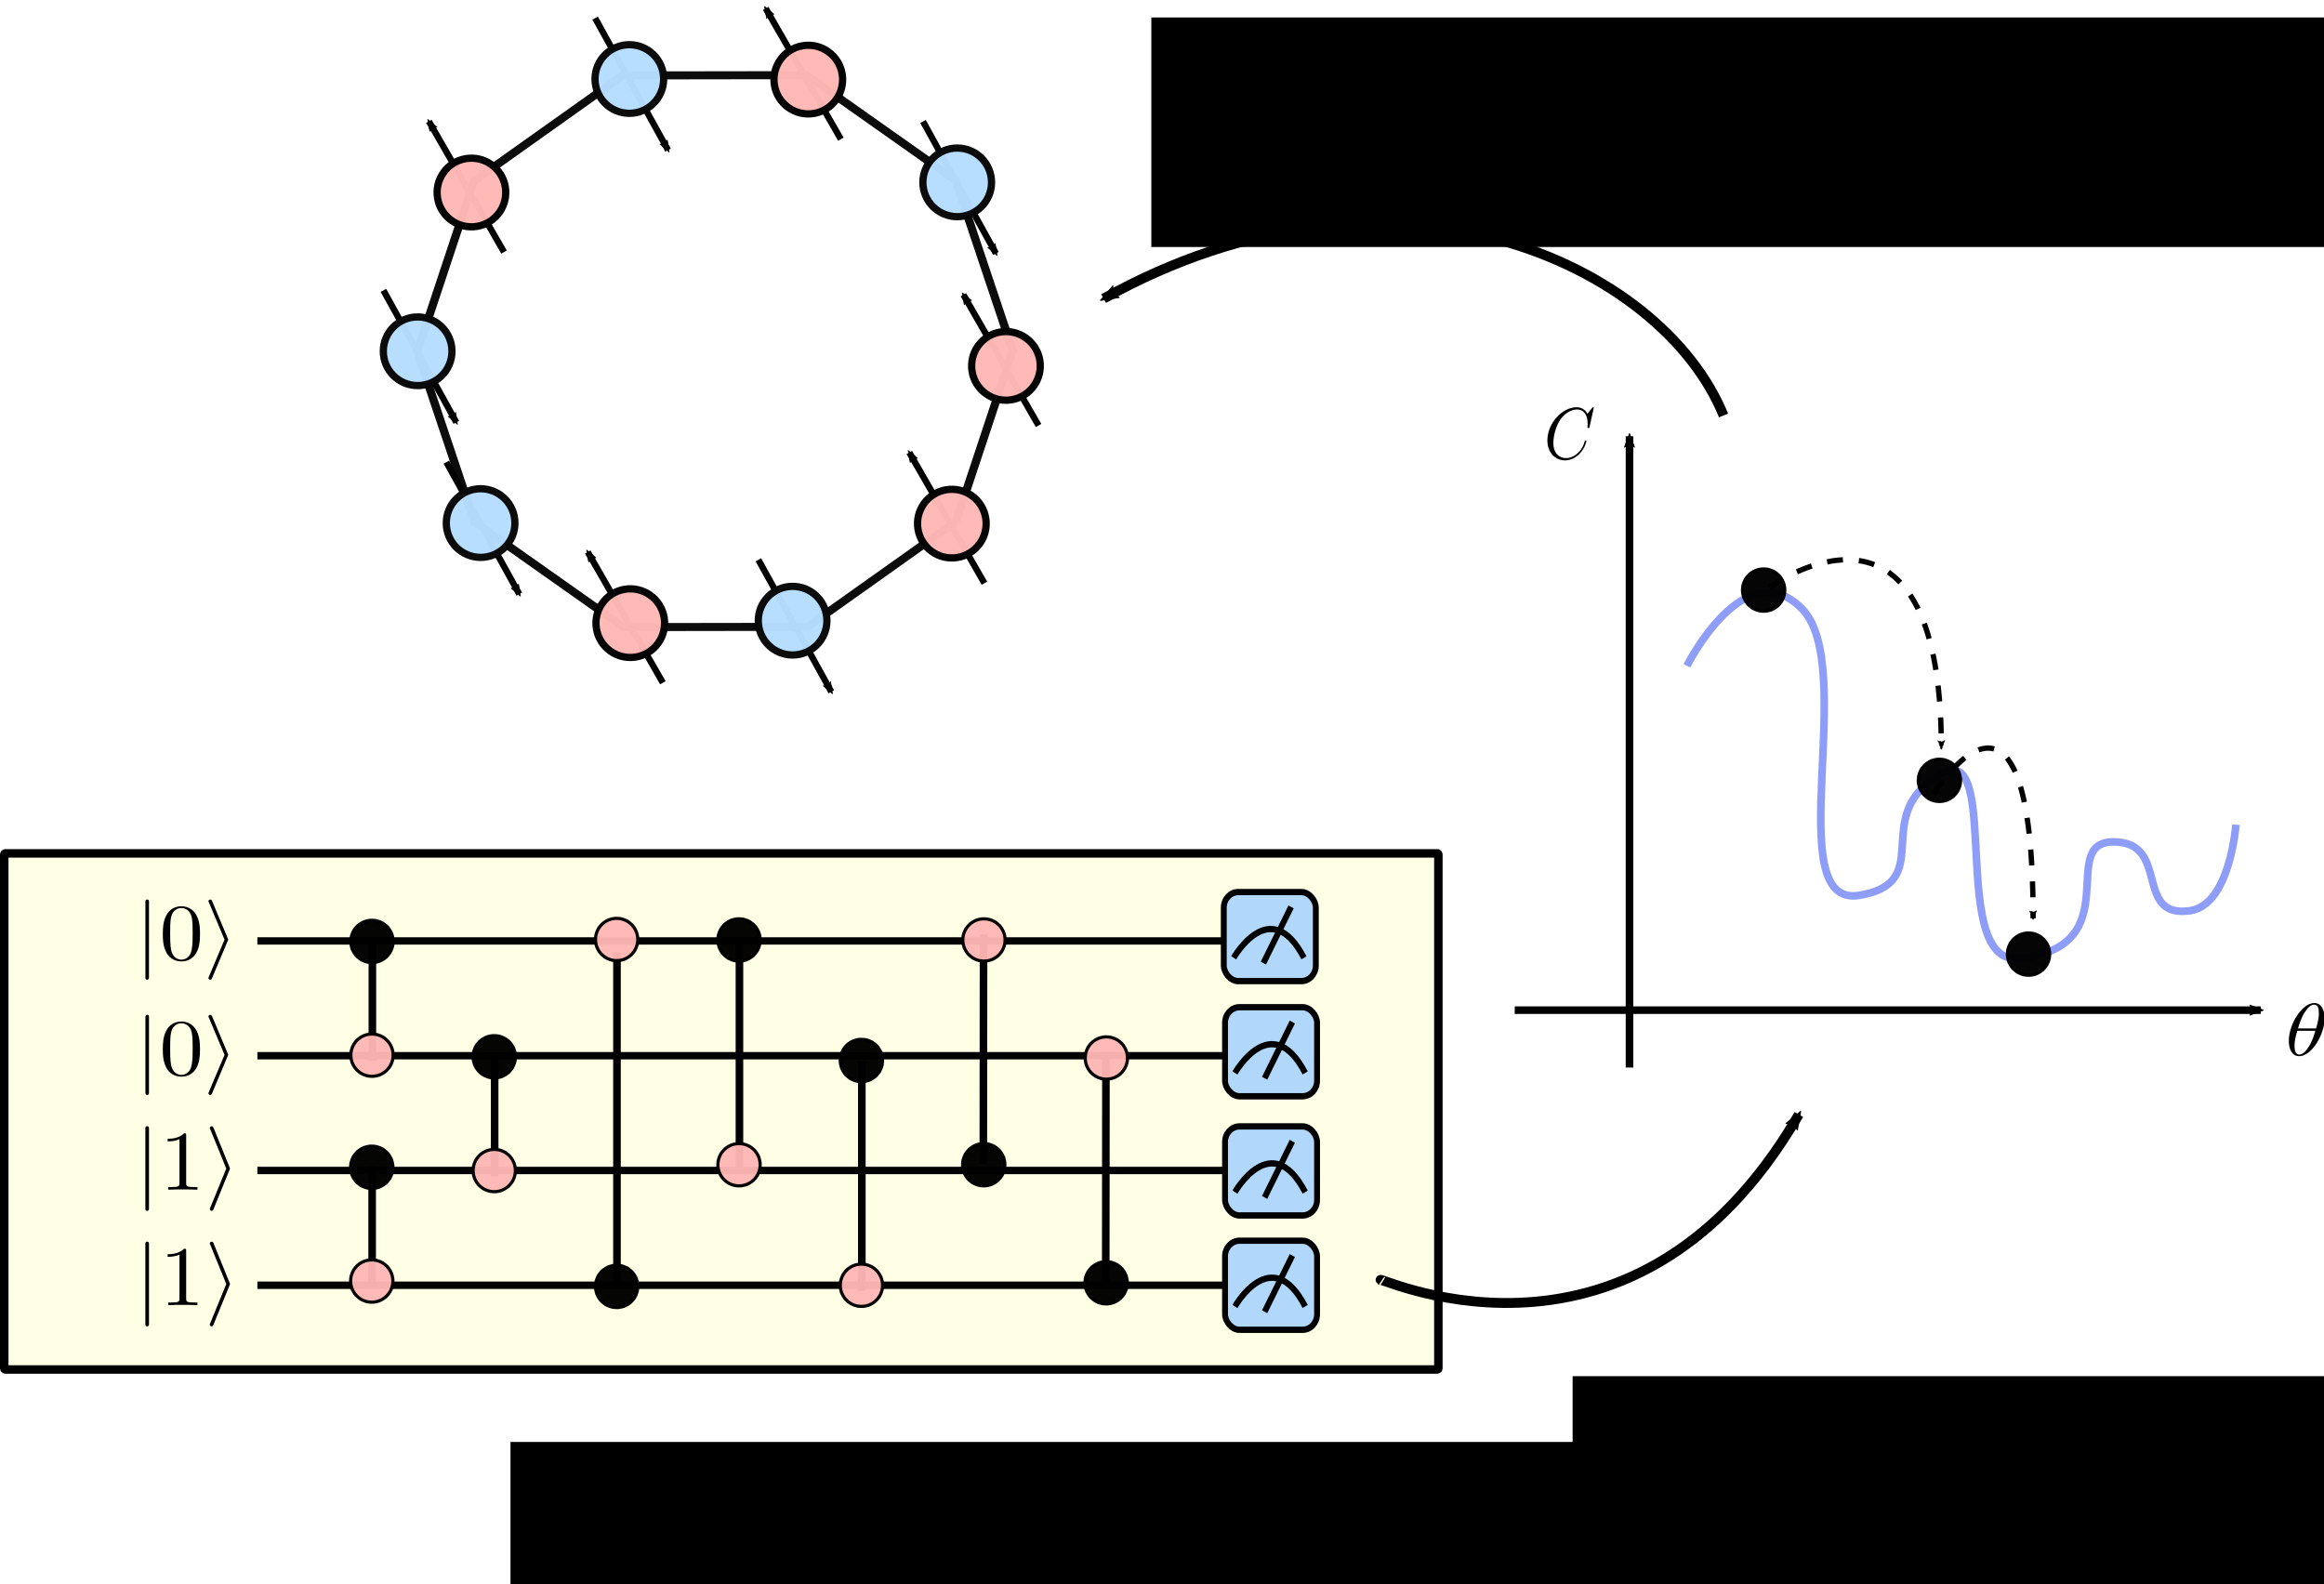 <?xml version="1.0" encoding="UTF-8" standalone="no"?>
<!-- Created with Inkscape (http://www.inkscape.org/) -->

<svg
   xmlns:dc="http://purl.org/dc/elements/1.1/"
   xmlns:cc="http://creativecommons.org/ns#"
   xmlns:rdf="http://www.w3.org/1999/02/22-rdf-syntax-ns#"
   xmlns:svg="http://www.w3.org/2000/svg"
   xmlns="http://www.w3.org/2000/svg"
   xmlns:sodipodi="http://sodipodi.sourceforge.net/DTD/sodipodi-0.dtd"
   xmlns:inkscape="http://www.inkscape.org/namespaces/inkscape"
   width="306.12"
   height="208.684"
   id="svg2"
   sodipodi:version="0.32"
   inkscape:version="0.92.5 (2060ec1f9f, 2020-04-08)"
   sodipodi:docname="vqe_hw.svg"
   version="1.0">
  <defs
     id="defs4">
    <marker
       inkscape:stockid="Arrow1Send"
       orient="auto"
       refY="0"
       refX="0"
       id="marker84414"
       style="overflow:visible"
       inkscape:isstock="true">
      <path
         id="path84166"
         d="M 0,0 5,-5 -12.5,0 5,5 Z"
         style="fill:#000000;fill-opacity:1;fill-rule:evenodd;stroke:#000000;stroke-width:1pt;stroke-opacity:1"
         transform="matrix(-0.2,0,0,-0.2,-1.2,0)"
         inkscape:connector-curvature="0" />
    </marker>
    <marker
       inkscape:stockid="Arrow2Mend"
       orient="auto"
       refY="0"
       refX="0"
       id="marker83975"
       style="overflow:visible"
       inkscape:isstock="true">
      <path
         inkscape:connector-curvature="0"
         id="path83973"
         style="fill:#000000;fill-opacity:1;fill-rule:evenodd;stroke:#000000;stroke-width:0.625;stroke-linejoin:round;stroke-opacity:1"
         d="M 8.719,4.034 -2.207,0.016 8.719,-4.002 c -1.745,2.372 -1.735,5.617 -6e-7,8.035 z"
         transform="scale(-0.6)" />
    </marker>
    <marker
       inkscape:isstock="true"
       style="overflow:visible"
       id="marker170282"
       refX="0"
       refY="0"
       orient="auto"
       inkscape:stockid="Arrow2Mend"
       inkscape:collect="always">
      <path
         transform="scale(-0.6)"
         d="M 8.719,4.034 -2.207,0.016 8.719,-4.002 c -1.745,2.372 -1.735,5.617 -6e-7,8.035 z"
         style="fill:#000000;fill-opacity:1;fill-rule:evenodd;stroke:#000000;stroke-width:0.625;stroke-linejoin:round;stroke-opacity:1"
         id="path170280"
         inkscape:connector-curvature="0" />
    </marker>
    <marker
       inkscape:stockid="Arrow2Mend"
       orient="auto"
       refY="0"
       refX="0"
       id="marker170056"
       style="overflow:visible"
       inkscape:isstock="true"
       inkscape:collect="always">
      <path
         id="path170054"
         style="fill:#000000;fill-opacity:1;fill-rule:evenodd;stroke:#000000;stroke-width:0.625;stroke-linejoin:round;stroke-opacity:1"
         d="M 8.719,4.034 -2.207,0.016 8.719,-4.002 c -1.745,2.372 -1.735,5.617 -6e-7,8.035 z"
         transform="scale(-0.6)"
         inkscape:connector-curvature="0" />
    </marker>
    <marker
       inkscape:isstock="true"
       style="overflow:visible"
       id="marker169998"
       refX="0"
       refY="0"
       orient="auto"
       inkscape:stockid="Arrow2Mend"
       inkscape:collect="always">
      <path
         transform="scale(-0.6)"
         d="M 8.719,4.034 -2.207,0.016 8.719,-4.002 c -1.745,2.372 -1.735,5.617 -6e-7,8.035 z"
         style="fill:#000000;fill-opacity:1;fill-rule:evenodd;stroke:#000000;stroke-width:0.625;stroke-linejoin:round;stroke-opacity:1"
         id="path169996"
         inkscape:connector-curvature="0" />
    </marker>
    <marker
       inkscape:stockid="Arrow2Mend"
       orient="auto"
       refY="0"
       refX="0"
       id="Arrow2Mend"
       style="overflow:visible"
       inkscape:isstock="true"
       inkscape:collect="always">
      <path
         id="path166658"
         style="fill:#000000;fill-opacity:1;fill-rule:evenodd;stroke:#000000;stroke-width:0.625;stroke-linejoin:round;stroke-opacity:1"
         d="M 8.719,4.034 -2.207,0.016 8.719,-4.002 c -1.745,2.372 -1.735,5.617 -6e-7,8.035 z"
         transform="scale(-0.6)"
         inkscape:connector-curvature="0" />
    </marker>
    <marker
       inkscape:stockid="Arrow1Send"
       orient="auto"
       refY="0"
       refX="0"
       id="Arrow1Send"
       style="overflow:visible"
       inkscape:isstock="true">
      <path
         id="path166646"
         d="M 0,0 5,-5 -12.5,0 5,5 Z"
         style="fill:#000000;fill-opacity:1;fill-rule:evenodd;stroke:#000000;stroke-width:1pt;stroke-opacity:1"
         transform="matrix(-0.2,0,0,-0.2,-1.2,0)"
         inkscape:connector-curvature="0" />
    </marker>
    <marker
       inkscape:stockid="Arrow1Mend"
       orient="auto"
       refY="0"
       refX="0"
       id="Arrow1Mend"
       style="overflow:visible"
       inkscape:isstock="true">
      <path
         id="path166640"
         d="M 0,0 5,-5 -12.5,0 5,5 Z"
         style="fill:#000000;fill-opacity:1;fill-rule:evenodd;stroke:#000000;stroke-width:1pt;stroke-opacity:1"
         transform="matrix(-0.4,0,0,-0.4,-4,0)"
         inkscape:connector-curvature="0" />
    </marker>
    <marker
       inkscape:stockid="Arrow2Mend"
       orient="auto"
       refY="0"
       refX="0"
       id="Arrow2Mend-6"
       style="overflow:visible"
       inkscape:isstock="true">
      <path
         inkscape:connector-curvature="0"
         id="path166658-1"
         style="fill:#000000;fill-opacity:1;fill-rule:evenodd;stroke:#000000;stroke-width:0.625;stroke-linejoin:round;stroke-opacity:1"
         d="M 8.719,4.034 -2.207,0.016 8.719,-4.002 c -1.745,2.372 -1.735,5.617 -6e-7,8.035 z"
         transform="scale(-0.6)" />
    </marker>
    <marker
       inkscape:stockid="Arrow2Mend"
       orient="auto"
       refY="0"
       refX="0"
       id="Arrow2Mend-9"
       style="overflow:visible"
       inkscape:isstock="true">
      <path
         inkscape:connector-curvature="0"
         id="path166658-2"
         style="fill:#000000;fill-opacity:1;fill-rule:evenodd;stroke:#000000;stroke-width:0.625;stroke-linejoin:round;stroke-opacity:1"
         d="M 8.719,4.034 -2.207,0.016 8.719,-4.002 c -1.745,2.372 -1.735,5.617 -6e-7,8.035 z"
         transform="scale(-0.6)" />
    </marker>
    <marker
       inkscape:isstock="true"
       style="overflow:visible"
       id="marker170282-0"
       refX="0"
       refY="0"
       orient="auto"
       inkscape:stockid="Arrow2Mend">
      <path
         inkscape:connector-curvature="0"
         transform="scale(-0.6)"
         d="M 8.719,4.034 -2.207,0.016 8.719,-4.002 c -1.745,2.372 -1.735,5.617 -6e-7,8.035 z"
         style="fill:#000000;fill-opacity:1;fill-rule:evenodd;stroke:#000000;stroke-width:0.625;stroke-linejoin:round;stroke-opacity:1"
         id="path170280-3" />
    </marker>
    <marker
       inkscape:stockid="Arrow2Mend"
       orient="auto"
       refY="0"
       refX="0"
       id="marker83975-3"
       style="overflow:visible"
       inkscape:isstock="true">
      <path
         inkscape:connector-curvature="0"
         id="path83973-6"
         style="fill:#000000;fill-opacity:1;fill-rule:evenodd;stroke:#000000;stroke-width:0.625;stroke-linejoin:round;stroke-opacity:1"
         d="M 8.719,4.034 -2.207,0.016 8.719,-4.002 c -1.745,2.372 -1.735,5.617 -6e-7,8.035 z"
         transform="scale(-0.6)" />
    </marker>
    <marker
       inkscape:stockid="Arrow2Mend"
       orient="auto"
       refY="0"
       refX="0"
       id="marker83975-3-1"
       style="overflow:visible"
       inkscape:isstock="true">
      <path
         inkscape:connector-curvature="0"
         id="path83973-6-8"
         style="fill:#000000;fill-opacity:1;fill-rule:evenodd;stroke:#000000;stroke-width:0.625;stroke-linejoin:round;stroke-opacity:1"
         d="M 8.719,4.034 -2.207,0.016 8.719,-4.002 c -1.745,2.372 -1.735,5.617 -6e-7,8.035 z"
         transform="scale(-0.6)" />
    </marker>
    <marker
       inkscape:stockid="Arrow2Mend"
       orient="auto"
       refY="0"
       refX="0"
       id="marker83975-3-1-2"
       style="overflow:visible"
       inkscape:isstock="true">
      <path
         inkscape:connector-curvature="0"
         id="path83973-6-8-3"
         style="fill:#000000;fill-opacity:1;fill-rule:evenodd;stroke:#000000;stroke-width:0.625;stroke-linejoin:round;stroke-opacity:1"
         d="M 8.719,4.034 -2.207,0.016 8.719,-4.002 c -1.745,2.372 -1.735,5.617 -6e-7,8.035 z"
         transform="scale(-0.6)" />
    </marker>
    <marker
       inkscape:stockid="Arrow2Mend"
       orient="auto"
       refY="0"
       refX="0"
       id="marker83975-3-1-2-2"
       style="overflow:visible"
       inkscape:isstock="true">
      <path
         inkscape:connector-curvature="0"
         id="path83973-6-8-3-8"
         style="fill:#000000;fill-opacity:1;fill-rule:evenodd;stroke:#000000;stroke-width:0.625;stroke-linejoin:round;stroke-opacity:1"
         d="M 8.719,4.034 -2.207,0.016 8.719,-4.002 c -1.745,2.372 -1.735,5.617 -6e-7,8.035 z"
         transform="scale(-0.6)" />
    </marker>
    <marker
       inkscape:stockid="Arrow2Mend"
       orient="auto"
       refY="0"
       refX="0"
       id="marker83975-3-1-2-2-1"
       style="overflow:visible"
       inkscape:isstock="true">
      <path
         inkscape:connector-curvature="0"
         id="path83973-6-8-3-8-2"
         style="fill:#000000;fill-opacity:1;fill-rule:evenodd;stroke:#000000;stroke-width:0.625;stroke-linejoin:round;stroke-opacity:1"
         d="M 8.719,4.034 -2.207,0.016 8.719,-4.002 c -1.745,2.372 -1.735,5.617 -6e-7,8.035 z"
         transform="scale(-0.6)" />
    </marker>
    <marker
       inkscape:stockid="Arrow2Mend"
       orient="auto"
       refY="0"
       refX="0"
       id="marker83975-3-1-4"
       style="overflow:visible"
       inkscape:isstock="true">
      <path
         inkscape:connector-curvature="0"
         id="path83973-6-8-7"
         style="fill:#000000;fill-opacity:1;fill-rule:evenodd;stroke:#000000;stroke-width:0.625;stroke-linejoin:round;stroke-opacity:1"
         d="M 8.719,4.034 -2.207,0.016 8.719,-4.002 c -1.745,2.372 -1.735,5.617 -6e-7,8.035 z"
         transform="scale(-0.6)" />
    </marker>
    <marker
       inkscape:stockid="Arrow2Mend"
       orient="auto"
       refY="0"
       refX="0"
       id="marker83975-3-1-4-4"
       style="overflow:visible"
       inkscape:isstock="true">
      <path
         inkscape:connector-curvature="0"
         id="path83973-6-8-7-5"
         style="fill:#000000;fill-opacity:1;fill-rule:evenodd;stroke:#000000;stroke-width:0.625;stroke-linejoin:round;stroke-opacity:1"
         d="M 8.719,4.034 -2.207,0.016 8.719,-4.002 c -1.745,2.372 -1.735,5.617 -6e-7,8.035 z"
         transform="scale(-0.6)" />
    </marker>
    <marker
       inkscape:stockid="Arrow2Mend"
       orient="auto"
       refY="0"
       refX="0"
       id="marker83975-3-1-4-4-0"
       style="overflow:visible"
       inkscape:isstock="true">
      <path
         inkscape:connector-curvature="0"
         id="path83973-6-8-7-5-6"
         style="fill:#000000;fill-opacity:1;fill-rule:evenodd;stroke:#000000;stroke-width:0.625;stroke-linejoin:round;stroke-opacity:1"
         d="M 8.719,4.034 -2.207,0.016 8.719,-4.002 c -1.745,2.372 -1.735,5.617 -6e-7,8.035 z"
         transform="scale(-0.6)" />
    </marker>
    <marker
       inkscape:stockid="Arrow2Mend"
       orient="auto"
       refY="0"
       refX="0"
       id="marker83975-3-1-4-4-1"
       style="overflow:visible"
       inkscape:isstock="true">
      <path
         inkscape:connector-curvature="0"
         id="path83973-6-8-7-5-5"
         style="fill:#000000;fill-opacity:1;fill-rule:evenodd;stroke:#000000;stroke-width:0.625;stroke-linejoin:round;stroke-opacity:1"
         d="M 8.719,4.034 -2.207,0.016 8.719,-4.002 c -1.745,2.372 -1.735,5.617 -6e-7,8.035 z"
         transform="scale(-0.6)" />
    </marker>
    <marker
       inkscape:stockid="Arrow2Mend"
       orient="auto"
       refY="0"
       refX="0"
       id="marker83975-3-1-4-4-6"
       style="overflow:visible"
       inkscape:isstock="true">
      <path
         inkscape:connector-curvature="0"
         id="path83973-6-8-7-5-9"
         style="fill:#000000;fill-opacity:1;fill-rule:evenodd;stroke:#000000;stroke-width:0.625;stroke-linejoin:round;stroke-opacity:1"
         d="M 8.719,4.034 -2.207,0.016 8.719,-4.002 c -1.745,2.372 -1.735,5.617 -6e-7,8.035 z"
         transform="scale(-0.6)" />
    </marker>
  </defs>
  <sodipodi:namedview
     id="base"
     pagecolor="#ffffff"
     bordercolor="#666666"
     borderopacity="1.0"
     inkscape:pageopacity="0.0"
     inkscape:pageshadow="2"
     inkscape:zoom="3.9662799"
     inkscape:cx="165.48362"
     inkscape:cy="110.39049"
     inkscape:document-units="mm"
     inkscape:current-layer="layer1"
     inkscape:window-width="2488"
     inkscape:window-height="1369"
     inkscape:window-x="72"
     inkscape:window-y="34"
     width="12.8cm"
     height="9.6cm"
     units="cm"
     showgrid="false"
     grid_units="mm"
     inkscape:object-paths="false"
     inkscape:grid-points="true"
     inkscape:grid-bbox="true"
     inkscape:guide-points="true"
     showguides="false"
     inkscape:guide-bbox="true"
     inkscape:window-maximized="1">
    <sodipodi:guide
       inkscape:locked="false"
       id="guide3573"
       position="82.143,-43.764"
       orientation="vertical" />
    <sodipodi:guide
       inkscape:locked="false"
       id="guide3579"
       position="25.666,-32.728"
       orientation="horizontal" />
    <sodipodi:guide
       inkscape:locked="false"
       id="guide3886"
       position="25.666,-19.745"
       orientation="horizontal" />
    <sodipodi:guide
       inkscape:locked="false"
       id="guide3988"
       position="25.666,241.865"
       orientation="horizontal" />
    <sodipodi:guide
       inkscape:locked="false"
       id="guide4081"
       position="25.666,259.392"
       orientation="horizontal" />
    <inkscape:grid
       empspacing="5"
       empopacity="0.38"
       opacity="0.15"
       empcolor="#3f3fff"
       color="#3f3fff"
       spacingy="2mm"
       spacingx="2mm"
       originy="-43.764"
       originx="25.666"
       type="xygrid"
       id="GridFromPre046Settings" />
  </sodipodi:namedview>
  <g
     inkscape:label="Layer 1"
     inkscape:groupmode="layer"
     id="layer1"
     transform="translate(25.666,-87.71)">
    <rect
       style="opacity:1;vector-effect:none;fill:#feffe5;fill-opacity:1;fill-rule:evenodd;stroke:#000000;stroke-width:1.117;stroke-linecap:butt;stroke-linejoin:miter;stroke-miterlimit:4;stroke-dasharray:none;stroke-dashoffset:0;stroke-opacity:1"
       id="rect165618"
       width="188.904"
       height="67.982"
       x="-25.107"
       y="200.119"
       ry="0.142" />
    <path
       style="fill:none;stroke:#000000;stroke-width:0.968;stroke-linecap:butt;stroke-linejoin:miter;stroke-miterlimit:4;stroke-dasharray:none;stroke-opacity:1"
       d="M 8.236,211.654 H 137.622"
       id="path166433"
       inkscape:connector-curvature="0" />
    <path
       style="fill:none;stroke:#000000;stroke-width:0.969;stroke-linecap:butt;stroke-linejoin:miter;stroke-miterlimit:4;stroke-dasharray:none;stroke-opacity:1"
       d="M 8.236,226.772 H 137.622"
       id="path166435"
       inkscape:connector-curvature="0" />
    <path
       style="fill:none;stroke:#000000;stroke-width:0.973;stroke-linecap:butt;stroke-linejoin:miter;stroke-miterlimit:4;stroke-dasharray:none;stroke-opacity:1"
       d="M 8.236,241.89 H 137.622"
       id="path166437"
       inkscape:connector-curvature="0" />
    <path
       style="fill:none;stroke:#000000;stroke-width:0.975;stroke-linecap:butt;stroke-linejoin:miter;stroke-miterlimit:4;stroke-dasharray:none;stroke-opacity:1"
       d="M 8.236,257.008 H 137.622"
       id="path166439"
       inkscape:connector-curvature="0" />
    <g
       id="g83963"
       transform="translate(-6,-4)">
      <g
         id="g83926">
        <path
           style="fill:none;stroke:#000000;stroke-width:1px;stroke-linecap:butt;stroke-linejoin:miter;stroke-opacity:1"
           d="m 29.383,215.573 v 15.884"
           id="path166463"
           inkscape:connector-curvature="0" />
        <ellipse
           style="opacity:0.98;fill:#000000;fill-opacity:1;fill-rule:nonzero;stroke:#000000;stroke-width:0.415;stroke-linecap:square;stroke-linejoin:miter;stroke-miterlimit:4;stroke-dasharray:0.104, 0.104;stroke-dashoffset:0;stroke-opacity:1"
           id="path166446"
           cx="29.33"
           cy="215.717"
           rx="2.783"
           ry="2.783" />
        <ellipse
           style="opacity:0.98;fill:#ffb7b5;fill-opacity:0.98;fill-rule:nonzero;stroke:#000000;stroke-width:0.415;stroke-linecap:square;stroke-linejoin:miter;stroke-miterlimit:4;stroke-dasharray:0.104, 0.104;stroke-dashoffset:0;stroke-opacity:1"
           id="path166446-3"
           cx="29.33"
           cy="230.702"
           rx="2.783"
           ry="2.783" />
      </g>
      <g
         id="g83931">
        <path
           style="fill:none;stroke:#000000;stroke-width:1px;stroke-linecap:butt;stroke-linejoin:miter;stroke-opacity:1"
           d="m 29.354,245.324 v 15.884"
           id="path166463-6"
           inkscape:connector-curvature="0" />
        <ellipse
           style="opacity:0.98;fill:#000000;fill-opacity:1;fill-rule:nonzero;stroke:#000000;stroke-width:0.415;stroke-linecap:square;stroke-linejoin:miter;stroke-miterlimit:4;stroke-dasharray:0.104, 0.104;stroke-dashoffset:0;stroke-opacity:1"
           id="path166446-7"
           cx="29.301"
           cy="245.468"
           rx="2.783"
           ry="2.783" />
        <ellipse
           style="opacity:0.98;fill:#ffb7b5;fill-opacity:0.98;fill-rule:nonzero;stroke:#000000;stroke-width:0.415;stroke-linecap:square;stroke-linejoin:miter;stroke-miterlimit:4;stroke-dasharray:0.104, 0.104;stroke-dashoffset:0;stroke-opacity:1"
           id="path166446-3-5"
           cx="29.301"
           cy="260.453"
           rx="2.783"
           ry="2.783" />
      </g>
    </g>
    <g
       id="g83936"
       transform="translate(-4.982,-4)">
      <path
         inkscape:connector-curvature="0"
         id="path166463-3"
         d="m 44.472,230.772 v 15.884"
         style="fill:none;stroke:#000000;stroke-width:1px;stroke-linecap:butt;stroke-linejoin:miter;stroke-opacity:1" />
      <ellipse
         ry="2.783"
         rx="2.783"
         cy="230.915"
         cx="44.419"
         id="path166446-5"
         style="opacity:0.98;fill:#000000;fill-opacity:1;fill-rule:nonzero;stroke:#000000;stroke-width:0.415;stroke-linecap:square;stroke-linejoin:miter;stroke-miterlimit:4;stroke-dasharray:0.104, 0.104;stroke-dashoffset:0;stroke-opacity:1" />
      <ellipse
         ry="2.783"
         rx="2.783"
         cy="245.9"
         cx="44.419"
         id="path166446-3-6"
         style="opacity:0.98;fill:#ffb7b5;fill-opacity:0.98;fill-rule:nonzero;stroke:#000000;stroke-width:0.415;stroke-linecap:square;stroke-linejoin:miter;stroke-miterlimit:4;stroke-dasharray:0.104, 0.104;stroke-dashoffset:0;stroke-opacity:1" />
    </g>
    <g
       id="g83953"
       transform="translate(-2.857,-4)">
      <g
         transform="translate(-1,4)"
         id="g83849">
        <path
           style="fill:none;stroke:#000000;stroke-width:1;stroke-linecap:butt;stroke-linejoin:miter;stroke-miterlimit:4;stroke-dasharray:none;stroke-opacity:1"
           d="m 75.591,211.654 v 30.236"
           id="path166463-3-2"
           inkscape:connector-curvature="0" />
        <ellipse
           style="opacity:0.98;fill:#000000;fill-opacity:1;fill-rule:nonzero;stroke:#000000;stroke-width:0.415;stroke-linecap:square;stroke-linejoin:miter;stroke-miterlimit:4;stroke-dasharray:0.104, 0.104;stroke-dashoffset:0;stroke-opacity:1"
           id="path166446-5-9"
           cx="75.537"
           cy="211.526"
           rx="2.783"
           ry="2.783" />
        <ellipse
           style="opacity:0.98;fill:#ffb7b5;fill-opacity:0.98;fill-rule:nonzero;stroke:#000000;stroke-width:0.415;stroke-linecap:square;stroke-linejoin:miter;stroke-miterlimit:4;stroke-dasharray:0.104, 0.104;stroke-dashoffset:0;stroke-opacity:1"
           id="path166446-3-6-1"
           cx="75.537"
           cy="241.134"
           rx="2.783"
           ry="2.783" />
      </g>
    </g>
    <g
       id="g83947"
       transform="translate(-4.806,-4)">
      <g
         id="g83941">
        <path
           style="fill:none;stroke:#000000;stroke-width:1;stroke-linecap:butt;stroke-linejoin:miter;stroke-miterlimit:4;stroke-dasharray:none;stroke-opacity:1"
           d="m 60.408,217.157 v 43.851"
           id="path166463-3-2-0"
           inkscape:connector-curvature="0" />
        <ellipse
           style="opacity:0.98;fill:#ffb7b5;fill-opacity:0.98;fill-rule:nonzero;stroke:#000000;stroke-width:0.415;stroke-linecap:square;stroke-linejoin:miter;stroke-miterlimit:4;stroke-dasharray:0.104, 0.104;stroke-dashoffset:0;stroke-opacity:1"
           id="path166446-3-6-1-2"
           cx="60.365"
           cy="215.463"
           rx="2.783"
           ry="2.783" />
        <ellipse
           style="opacity:0.98;fill:#000000;fill-opacity:1;fill-rule:nonzero;stroke:#000000;stroke-width:0.415;stroke-linecap:square;stroke-linejoin:miter;stroke-miterlimit:4;stroke-dasharray:0.104, 0.104;stroke-dashoffset:0;stroke-opacity:1"
           id="path166446-5-9-7"
           cx="60.365"
           cy="261.161"
           rx="2.783"
           ry="2.783" />
      </g>
    </g>
    <flowRoot
       transform="translate(3.782,-2.034)"
       style="font-style:normal;font-weight:normal;line-height:0.01%;font-family:sans-serif;letter-spacing:0px;word-spacing:0px;fill:#000000;fill-opacity:1;stroke:none"
       id="flowRoot166594"
       xml:space="preserve"><flowRegion
         id="flowRegion166596"><rect
           y="279.685"
           x="37.795"
           height="30.236"
           width="158.74"
           id="rect166598" /></flowRegion><flowPara
         style="font-size:8px;line-height:1.25"
         id="flowPara166600">Hamming weight </flowPara><flowPara
         style="font-size:8px;line-height:1.25"
         id="flowPara170270">preserving circuit</flowPara></flowRoot>    <path
       style="fill:none;stroke:#000000;stroke-width:1px;stroke-linecap:butt;stroke-linejoin:miter;stroke-opacity:1;marker-end:url(#marker170056)"
       d="M 188.976,228.331 V 145.181"
       id="path166602"
       inkscape:connector-curvature="0" />
    <path
       style="fill:none;stroke:#000000;stroke-width:1px;stroke-linecap:butt;stroke-linejoin:miter;stroke-opacity:1;marker-end:url(#marker169998)"
       d="m 173.858,220.772 h 98.268"
       id="path166604"
       inkscape:connector-curvature="0" />
    <path
       style="fill:#ffffff;fill-opacity:1;stroke:#8d9cf7;stroke-width:1px;stroke-linecap:butt;stroke-linejoin:miter;stroke-opacity:0.992"
       d="m 196.535,175.417 c 0,0 7.559,-15.118 15.118,-7.559 7.559,7.559 -2.994,39.502 7.559,37.795 9.324,-1.508 2.915,-8.82 8.315,-14.11 12.097,-11.85 2.392,23.603 12.854,22.425 14.495,-1.632 4.786,-15.361 12.345,-15.361 7.559,0 2.597,10.137 10.08,9.067 5.29,-0.756 6.046,-11.336 6.046,-11.336"
       id="path166608"
       inkscape:connector-curvature="0"
       sodipodi:nodetypes="ccsssssc" />
    <ellipse
       style="opacity:0.98;fill:#000000;fill-opacity:1;fill-rule:nonzero;stroke:#000000;stroke-width:0.415;stroke-linecap:square;stroke-linejoin:miter;stroke-miterlimit:4;stroke-dasharray:0.104, 0.104;stroke-dashoffset:0;stroke-opacity:1"
       id="path166446-5-9-6"
       cx="206.643"
       cy="165.438"
       rx="2.783"
       ry="2.783" />
    <path
       style="fill:none;stroke:#000000;stroke-width:0.7;stroke-linecap:butt;stroke-linejoin:miter;stroke-miterlimit:4;stroke-dasharray:2.1, 2.1;stroke-dashoffset:0;stroke-opacity:1;marker-end:url(#Arrow2Mend)"
       d="m 207.372,165.09 c 0,0 22.677,-16.636 22.677,21.16"
       id="path166627"
       inkscape:connector-curvature="0"
       sodipodi:nodetypes="cc" />
    <path
       style="fill:none;stroke:#000000;stroke-width:1px;stroke-linecap:butt;stroke-linejoin:miter;stroke-opacity:1"
       d="m 211.654,160.299 v 0"
       id="path166629"
       inkscape:connector-curvature="0" />
    <ellipse
       style="opacity:0.98;fill:#000000;fill-opacity:1;fill-rule:nonzero;stroke:#000000;stroke-width:0.415;stroke-linecap:square;stroke-linejoin:miter;stroke-miterlimit:4;stroke-dasharray:0.104, 0.104;stroke-dashoffset:0;stroke-opacity:1"
       id="path166446-5-9-6-2"
       cx="229.797"
       cy="190.501"
       rx="2.783"
       ry="2.783" />
    <ellipse
       style="opacity:0.98;fill:#000000;fill-opacity:1;fill-rule:nonzero;stroke:#000000;stroke-width:0.415;stroke-linecap:square;stroke-linejoin:miter;stroke-miterlimit:4;stroke-dasharray:0.104, 0.104;stroke-dashoffset:0;stroke-opacity:1"
       id="path166446-5-9-6-2-7"
       cx="241.535"
       cy="213.39"
       rx="2.783"
       ry="2.783" />
    <path
       style="fill:none;stroke:#000000;stroke-width:0.7;stroke-linecap:butt;stroke-linejoin:miter;stroke-miterlimit:4;stroke-dasharray:2.1, 2.1;stroke-dashoffset:0;stroke-opacity:1;marker-end:url(#Arrow2Mend-9)"
       d="m 229.041,192.3 c 0,0 13.096,-21.426 13.096,16.369"
       id="path166627-0"
       inkscape:connector-curvature="0"
       sodipodi:nodetypes="cc" />
    <g
       id="g170174"
       transform="matrix(0.471,0,0,0.404,211.124,169.059)">
      <g
         word-spacing="normal"
         letter-spacing="normal"
         font-size-adjust="none"
         font-stretch="normal"
         font-weight="normal"
         font-variant="normal"
         font-style="normal"
         stroke-miterlimit="10.433"
         xml:space="preserve"
         transform="matrix(0.486,0,0,-0.486,-85.039,340.157)"
         id="content"
         style="font-style:normal;font-variant:normal;font-weight:normal;font-stretch:normal;letter-spacing:normal;word-spacing:normal;text-anchor:start;fill:none;fill-opacity:1;fill-rule:evenodd;stroke:#000000;stroke-linecap:butt;stroke-linejoin:miter;stroke-miterlimit:10.433;stroke-dasharray:none;stroke-dashoffset:0;stroke-opacity:1"><path
           id="path170171"
           d="m 478.19,431.11 v 0.31 l -0.01,0.34 -0.02,0.36 -0.02,0.37 -0.03,0.39 -0.04,0.39 -0.04,0.41 -0.06,0.41 -0.07,0.42 -0.07,0.43 -0.09,0.42 -0.1,0.43 -0.12,0.42 -0.12,0.42 -0.14,0.41 -0.16,0.41 -0.17,0.4 -0.18,0.38 -0.2,0.37 -0.22,0.36 -0.23,0.34 -0.25,0.32 -0.28,0.3 -0.29,0.27 -0.31,0.25 -0.16,0.12 -0.17,0.1 -0.17,0.1 -0.18,0.1 -0.18,0.08 -0.19,0.08 -0.19,0.07 -0.2,0.06 -0.21,0.05 -0.21,0.05 -0.22,0.03 -0.22,0.02 -0.23,0.02 h -0.23 l -0.05,-1.09 c 2.44,0 2.73,-3.19 2.73,-6.03 0,-2.44 -0.39,-4.99 -1.59,-9.92 h -10.41 c 0.85,3.2 1.85,7.18 3.83,10.72 1.36,2.43 3.19,5.23 5.44,5.23 l 0.05,1.09 c -6.92,0 -14.6,-14.04 -14.6,-25.45 0,-4.69 1.44,-10.22 5.99,-10.22 v 1.1 c -1.66,0 -2.71,1.45 -2.71,6.07 0,2.1 0.3,4.99 1.6,9.86 h 10.37 c -0.54,-2.28 -1.59,-6.51 -3.5,-10.11 -1.73,-3.39 -3.62,-5.82 -5.76,-5.82 v -1.1 c 7.01,0 14.59,14.3 14.59,25.46 z"
           inkscape:connector-curvature="0"
           style="fill:#000000;stroke-width:0" /></g>    </g>
    <g
       id="g170257"
       transform="matrix(0.355,0,0,0.398,129.328,91.331)">
      <g
         word-spacing="normal"
         letter-spacing="normal"
         font-size-adjust="none"
         font-stretch="normal"
         font-weight="normal"
         font-variant="normal"
         font-style="normal"
         stroke-miterlimit="10.433"
         xml:space="preserve"
         transform="matrix(0.486,0,0,-0.486,-85.039,340.157)"
         id="g170255"
         style="font-style:normal;font-variant:normal;font-weight:normal;font-stretch:normal;letter-spacing:normal;word-spacing:normal;text-anchor:start;fill:none;fill-opacity:1;fill-rule:evenodd;stroke:#000000;stroke-linecap:butt;stroke-linejoin:miter;stroke-miterlimit:10.433;stroke-dasharray:none;stroke-dashoffset:0;stroke-opacity:1"><path
           id="path170253"
           d="m 493.38,440.82 v 0.02 0.02 0.01 l -0.01,0.02 v 0.02 0.02 l -0.01,0.02 v 0.02 l -0.01,0.02 -0.01,0.02 -0.01,0.02 v 0.02 l -0.02,0.02 -0.01,0.02 -0.01,0.02 -0.01,0.02 -0.02,0.02 -0.02,0.02 -0.02,0.02 -0.02,0.02 -0.02,0.01 -0.02,0.02 -0.03,0.01 -0.02,0.02 -0.03,0.01 -0.01,0.01 h -0.02 l -0.01,0.01 h -0.02 l -0.02,0.01 h -0.01 -0.02 l -0.02,0.01 h -0.02 -0.02 -0.02 -0.02 -0.02 -0.02 c -0.14,0 -0.2,-0.04 -0.75,-0.59 l -3.48,-3.84 c -0.44,0.7 -2.74,4.43 -8.27,4.43 -11.11,0 -22.33,-11.01 -22.33,-22.56 0,-8.23 5.89,-13.65 13.52,-13.65 4.33,0 8.11,1.98 10.75,4.28 4.64,4.09 5.48,8.62 5.48,8.76 0,0.5 -0.5,0.5 -0.59,0.5 -0.3,0 -0.55,-0.09 -0.66,-0.5 -0.43,-1.44 -1.59,-4.98 -5.03,-7.87 -3.43,-2.78 -6.58,-3.63 -9.15,-3.63 -4.49,0 -9.77,2.6 -9.77,10.36 0,2.85 1.05,10.91 6.02,16.74 3.04,3.54 7.73,6.03 12.15,6.03 5.1,0 8.03,-3.83 8.03,-9.61 0,-2 -0.15,-2.05 -0.15,-2.55 0,-0.5 0.54,-0.5 0.75,-0.5 0.64,0 0.64,0.11 0.89,1 z"
           inkscape:connector-curvature="0"
           style="fill:#000000;stroke-width:0" /></g>    </g>
    <path
       style="fill:none;stroke:#000000;stroke-width:1.3;stroke-linecap:butt;stroke-linejoin:miter;stroke-miterlimit:4;stroke-dasharray:none;stroke-opacity:1;marker-end:url(#marker170282)"
       d="m 156.318,256.41 c -2.566,-1.711 32.524,16.751 54.963,-21.893"
       id="path170272"
       inkscape:connector-curvature="0"
       sodipodi:nodetypes="cc" />
    <flowRoot
       transform="translate(88.194,-189.675)"
       style="font-style:normal;font-weight:normal;line-height:0.01%;font-family:sans-serif;letter-spacing:0px;word-spacing:0px;fill:#000000;fill-opacity:1;stroke:none"
       id="flowRoot166594-2"
       xml:space="preserve"><flowRegion
         id="flowRegion166596-3"><rect
           y="279.685"
           x="37.795"
           height="30.236"
           width="158.74"
           id="rect166598-7" /></flowRegion><flowPara
         style="font-size:8px;line-height:1.25"
         id="flowPara171207">Ground state appoximation </flowPara><flowPara
         style="font-size:8px;line-height:1.25"
         id="flowPara175273">given updated circuit</flowPara></flowRoot>    <path
       sodipodi:type="star"
       style="opacity:0.98;fill:#000000;fill-opacity:0;fill-rule:nonzero;stroke:#080808;stroke-width:1;stroke-linecap:square;stroke-linejoin:miter;stroke-miterlimit:4;stroke-dasharray:none;stroke-dashoffset:0;stroke-opacity:1"
       id="path172545"
       sodipodi:sides="10"
       sodipodi:cx="76.394005"
       sodipodi:cy="127.11148"
       sodipodi:r1="36.109432"
       sodipodi:r2="34.34211"
       sodipodi:arg1="0.6267429"
       sodipodi:arg2="0.94090217"
       inkscape:flatsided="true"
       inkscape:rounded="0"
       inkscape:randomized="0"
       d="m 105.641,148.29 -18.034,13.146 -22.317,0.035 -18.075,-13.089 -6.93,-21.214 6.863,-21.235 18.034,-13.146 22.317,-0.035 18.075,13.089 6.93,21.214 z"
       transform="matrix(1.086,0,0,1.058,-14.443,-0.521)" />
    <g
       id="g87302">
      <path
         inkscape:connector-curvature="0"
         id="path83965-6-9-8"
         d="m 52.724,90.097 9.605,17.383"
         style="fill:none;stroke:#000000;stroke-width:0.836;stroke-linecap:butt;stroke-linejoin:miter;stroke-miterlimit:4;stroke-dasharray:none;stroke-opacity:1;marker-end:url(#marker83975-3-1-4)" />
      <g
         style="fill:#b5dcff;fill-opacity:1"
         id="g172741-4"
         transform="translate(-42.319,-13.149)">
        <circle
           style="opacity:0.98;fill:#b5dcff;fill-opacity:1;fill-rule:nonzero;stroke:#080808;stroke-width:0.957;stroke-linecap:square;stroke-linejoin:miter;stroke-miterlimit:4;stroke-dasharray:none;stroke-dashoffset:0;stroke-opacity:1"
           id="path172555-5"
           cx="99.551"
           cy="111.266"
           r="4.521" />
      </g>
    </g>
    <path
       style="fill:none;stroke:#000000;stroke-width:1.3;stroke-linecap:butt;stroke-linejoin:miter;stroke-miterlimit:4;stroke-dasharray:none;stroke-opacity:1;marker-end:url(#marker170282-0)"
       d="m 201.361,142.439 c -8.124,-20.01 -43.617,-36.588 -81.656,-15.397"
       id="path170272-6"
       inkscape:connector-curvature="0"
       sodipodi:nodetypes="cc" />
    <flowRoot
       transform="translate(143.687,-10.7)"
       style="font-style:normal;font-weight:normal;line-height:0.01%;font-family:sans-serif;letter-spacing:0px;word-spacing:0px;fill:#000000;fill-opacity:1;stroke:none"
       id="flowRoot166594-2-1"
       xml:space="preserve"><flowRegion
         id="flowRegion166596-3-0"><rect
           y="279.685"
           x="37.795"
           height="30.236"
           width="158.74"
           id="rect166598-7-6" /></flowRegion><flowPara
         style="font-size:8px;line-height:1.25"
         id="flowPara170270-9-3">Optimize parameters</flowPara><flowPara
         style="font-size:8px;line-height:1.25"
         id="flowPara171207-2">via Adam optimization</flowPara></flowRoot>    <g
       id="g83849-3"
       transform="translate(12.265,15.875)">
      <path
         inkscape:connector-curvature="0"
         id="path166463-3-2-6"
         d="m 75.591,211.654 v 30.236"
         style="fill:none;stroke:#000000;stroke-width:1;stroke-linecap:butt;stroke-linejoin:miter;stroke-miterlimit:4;stroke-dasharray:none;stroke-opacity:1" />
      <ellipse
         ry="2.783"
         rx="2.783"
         cy="211.526"
         cx="75.537"
         id="path166446-5-9-75"
         style="opacity:0.98;fill:#000000;fill-opacity:1;fill-rule:nonzero;stroke:#000000;stroke-width:0.415;stroke-linecap:square;stroke-linejoin:miter;stroke-miterlimit:4;stroke-dasharray:0.104, 0.104;stroke-dashoffset:0;stroke-opacity:1" />
      <ellipse
         ry="2.783"
         rx="2.783"
         cy="241.134"
         cx="75.537"
         id="path166446-3-6-1-3"
         style="opacity:0.98;fill:#ffb7b5;fill-opacity:0.98;fill-rule:nonzero;stroke:#000000;stroke-width:0.415;stroke-linecap:square;stroke-linejoin:miter;stroke-miterlimit:4;stroke-dasharray:0.104, 0.104;stroke-dashoffset:0;stroke-opacity:1" />
    </g>
    <g
       id="g83849-5"
       transform="rotate(-179.944,89.732,226.322)">
      <path
         inkscape:connector-curvature="0"
         id="path166463-3-2-62"
         d="m 75.591,211.654 v 30.236"
         style="fill:none;stroke:#000000;stroke-width:1;stroke-linecap:butt;stroke-linejoin:miter;stroke-miterlimit:4;stroke-dasharray:none;stroke-opacity:1" />
      <ellipse
         ry="2.783"
         rx="2.783"
         cy="211.526"
         cx="75.537"
         id="path166446-5-9-9"
         style="opacity:0.98;fill:#000000;fill-opacity:1;fill-rule:nonzero;stroke:#000000;stroke-width:0.415;stroke-linecap:square;stroke-linejoin:miter;stroke-miterlimit:4;stroke-dasharray:0.104, 0.104;stroke-dashoffset:0;stroke-opacity:1" />
      <ellipse
         ry="2.783"
         rx="2.783"
         cy="241.134"
         cx="75.537"
         id="path166446-3-6-1-1"
         style="opacity:0.98;fill:#ffb7b5;fill-opacity:0.98;fill-rule:nonzero;stroke:#000000;stroke-width:0.415;stroke-linecap:square;stroke-linejoin:miter;stroke-miterlimit:4;stroke-dasharray:0.104, 0.104;stroke-dashoffset:0;stroke-opacity:1" />
    </g>
    <g
       id="g83849-5-2"
       transform="rotate(-179.944,97.797,234.094)">
      <path
         inkscape:connector-curvature="0"
         id="path166463-3-2-62-7"
         d="m 75.591,211.654 v 30.236"
         style="fill:none;stroke:#000000;stroke-width:1;stroke-linecap:butt;stroke-linejoin:miter;stroke-miterlimit:4;stroke-dasharray:none;stroke-opacity:1" />
      <ellipse
         ry="2.783"
         rx="2.783"
         cy="211.526"
         cx="75.537"
         id="path166446-5-9-9-0"
         style="opacity:0.98;fill:#000000;fill-opacity:1;fill-rule:nonzero;stroke:#000000;stroke-width:0.415;stroke-linecap:square;stroke-linejoin:miter;stroke-miterlimit:4;stroke-dasharray:0.104, 0.104;stroke-dashoffset:0;stroke-opacity:1" />
      <ellipse
         ry="2.783"
         rx="2.783"
         cy="241.134"
         cx="75.537"
         id="path166446-3-6-1-1-9"
         style="opacity:0.98;fill:#ffb7b5;fill-opacity:0.98;fill-rule:nonzero;stroke:#000000;stroke-width:0.415;stroke-linecap:square;stroke-linejoin:miter;stroke-miterlimit:4;stroke-dasharray:0.104, 0.104;stroke-dashoffset:0;stroke-opacity:1" />
    </g>
    <g
       transform="rotate(-9.374,322.057,-50.09)"
       id="g85516-0">
      <path
         inkscape:connector-curvature="0"
         id="path83965-6"
         d="M 82.376,106.811 75.415,88.21"
         style="fill:none;stroke:#000000;stroke-width:0.836;stroke-linecap:butt;stroke-linejoin:miter;stroke-miterlimit:4;stroke-dasharray:none;stroke-opacity:1;marker-end:url(#marker83975-3)" />
      <g
         style="fill:#ffb7b5;fill-opacity:1;stroke:#000000;stroke-opacity:1"
         id="g172706-8-6-9-7-2"
         transform="translate(-27.23,-35.802)">
        <circle
           style="opacity:0.98;fill:#ffb7b5;fill-opacity:1;fill-rule:nonzero;stroke:#000000;stroke-width:0.957;stroke-linecap:square;stroke-linejoin:miter;stroke-miterlimit:4;stroke-dasharray:none;stroke-dashoffset:0;stroke-opacity:1"
           id="path172555-2-9-1-4-8-6"
           cx="106.649"
           cy="134.171"
           r="4.521" />
      </g>
    </g>
    <path
       style="fill:none;stroke:#000000;stroke-width:0.836;stroke-linecap:butt;stroke-linejoin:miter;stroke-miterlimit:4;stroke-dasharray:none;stroke-opacity:1;marker-end:url(#marker83975-3-1)"
       d="M 85.096,106.041 75.198,88.823"
       id="path83965-6-9"
       inkscape:connector-curvature="0" />
    <circle
       style="opacity:0.98;fill:#ffb7b5;fill-opacity:1;fill-rule:nonzero;stroke:#000000;stroke-width:0.957;stroke-linecap:square;stroke-linejoin:miter;stroke-miterlimit:4;stroke-dasharray:none;stroke-dashoffset:0;stroke-opacity:1"
       id="path172555-2-9-1-4-8-6-0"
       cx="63.731"
       cy="110.044"
       r="4.521"
       transform="rotate(-9.374)" />
    <g
       transform="rotate(-9.374,445.202,3.768)"
       id="g85516-0-7-7">
      <path
         inkscape:connector-curvature="0"
         id="path83965-6-9-5"
         d="M 82.376,106.811 75.415,88.21"
         style="fill:none;stroke:#000000;stroke-width:0.836;stroke-linecap:butt;stroke-linejoin:miter;stroke-miterlimit:4;stroke-dasharray:none;stroke-opacity:1;marker-end:url(#marker83975-3-1-2)" />
      <g
         style="fill:#ffb7b5;fill-opacity:1;stroke:#000000;stroke-opacity:1"
         id="g172706-8-6-9-7-2-2-9"
         transform="translate(-27.23,-35.802)">
        <circle
           style="opacity:0.98;fill:#ffb7b5;fill-opacity:1;fill-rule:nonzero;stroke:#000000;stroke-width:0.957;stroke-linecap:square;stroke-linejoin:miter;stroke-miterlimit:4;stroke-dasharray:none;stroke-dashoffset:0;stroke-opacity:1"
           id="path172555-2-9-1-4-8-6-0-2"
           cx="106.649"
           cy="134.171"
           r="4.521" />
      </g>
    </g>
    <g
       transform="rotate(-9.374,503.975,268.629)"
       id="g85516-0-7-7-9">
      <path
         inkscape:connector-curvature="0"
         id="path83965-6-9-5-7"
         d="M 82.376,106.811 75.415,88.21"
         style="fill:none;stroke:#000000;stroke-width:0.836;stroke-linecap:butt;stroke-linejoin:miter;stroke-miterlimit:4;stroke-dasharray:none;stroke-opacity:1;marker-end:url(#marker83975-3-1-2-2)" />
      <g
         style="fill:#ffb7b5;fill-opacity:1;stroke:#000000;stroke-opacity:1"
         id="g172706-8-6-9-7-2-2-9-3"
         transform="translate(-27.23,-35.802)">
        <circle
           style="opacity:0.98;fill:#ffb7b5;fill-opacity:1;fill-rule:nonzero;stroke:#000000;stroke-width:0.957;stroke-linecap:square;stroke-linejoin:miter;stroke-miterlimit:4;stroke-dasharray:none;stroke-dashoffset:0;stroke-opacity:1"
           id="path172555-2-9-1-4-8-6-0-2-6"
           cx="106.649"
           cy="134.171"
           r="4.521" />
      </g>
    </g>
    <g
       transform="rotate(-9.374,147.568,367.879)"
       id="g85516-0-7-7-9-9">
      <path
         inkscape:connector-curvature="0"
         id="path83965-6-9-5-7-3"
         d="M 82.376,106.811 75.415,88.21"
         style="fill:none;stroke:#000000;stroke-width:0.836;stroke-linecap:butt;stroke-linejoin:miter;stroke-miterlimit:4;stroke-dasharray:none;stroke-opacity:1;marker-end:url(#marker83975-3-1-2-2-1)" />
      <g
         style="fill:#ffb7b5;fill-opacity:1;stroke:#000000;stroke-opacity:1"
         id="g172706-8-6-9-7-2-2-9-3-1"
         transform="translate(-27.23,-35.802)">
        <circle
           style="opacity:0.98;fill:#ffb7b5;fill-opacity:1;fill-rule:nonzero;stroke:#000000;stroke-width:0.957;stroke-linecap:square;stroke-linejoin:miter;stroke-miterlimit:4;stroke-dasharray:none;stroke-dashoffset:0;stroke-opacity:1"
           id="path172555-2-9-1-4-8-6-0-2-6-9"
           cx="106.649"
           cy="134.171"
           r="4.521" />
      </g>
    </g>
    <g
       transform="translate(-27.886,35.862)"
       id="g87302-0">
      <path
         inkscape:connector-curvature="0"
         id="path83965-6-9-8-3"
         d="m 52.724,90.097 9.605,17.383"
         style="fill:none;stroke:#000000;stroke-width:0.836;stroke-linecap:butt;stroke-linejoin:miter;stroke-miterlimit:4;stroke-dasharray:none;stroke-opacity:1;marker-end:url(#marker83975-3-1-4-4)" />
      <g
         style="fill:#b5dcff;fill-opacity:1"
         id="g172741-4-6"
         transform="translate(-42.319,-13.149)">
        <circle
           style="opacity:0.98;fill:#b5dcff;fill-opacity:1;fill-rule:nonzero;stroke:#080808;stroke-width:0.957;stroke-linecap:square;stroke-linejoin:miter;stroke-miterlimit:4;stroke-dasharray:none;stroke-dashoffset:0;stroke-opacity:1"
           id="path172555-5-1"
           cx="99.551"
           cy="111.266"
           r="4.521" />
      </g>
    </g>
    <g
       transform="translate(-19.592,58.493)"
       id="g87302-0-3">
      <path
         inkscape:connector-curvature="0"
         id="path83965-6-9-8-3-2"
         d="m 52.724,90.097 9.605,17.383"
         style="fill:none;stroke:#000000;stroke-width:0.836;stroke-linecap:butt;stroke-linejoin:miter;stroke-miterlimit:4;stroke-dasharray:none;stroke-opacity:1;marker-end:url(#marker83975-3-1-4-4-0)" />
      <g
         style="fill:#b5dcff;fill-opacity:1"
         id="g172741-4-6-0"
         transform="translate(-42.319,-13.149)">
        <circle
           style="opacity:0.98;fill:#b5dcff;fill-opacity:1;fill-rule:nonzero;stroke:#080808;stroke-width:0.957;stroke-linecap:square;stroke-linejoin:miter;stroke-miterlimit:4;stroke-dasharray:none;stroke-dashoffset:0;stroke-opacity:1"
           id="path172555-5-1-6"
           cx="99.551"
           cy="111.266"
           r="4.521" />
      </g>
    </g>
    <g
       transform="translate(21.505,71.352)"
       id="g87302-0-5">
      <path
         inkscape:connector-curvature="0"
         id="path83965-6-9-8-3-4"
         d="m 52.724,90.097 9.605,17.383"
         style="fill:none;stroke:#000000;stroke-width:0.836;stroke-linecap:butt;stroke-linejoin:miter;stroke-miterlimit:4;stroke-dasharray:none;stroke-opacity:1;marker-end:url(#marker83975-3-1-4-4-1)" />
      <g
         style="fill:#b5dcff;fill-opacity:1"
         id="g172741-4-6-7"
         transform="translate(-42.319,-13.149)">
        <circle
           style="opacity:0.98;fill:#b5dcff;fill-opacity:1;fill-rule:nonzero;stroke:#080808;stroke-width:0.957;stroke-linecap:square;stroke-linejoin:miter;stroke-miterlimit:4;stroke-dasharray:none;stroke-dashoffset:0;stroke-opacity:1"
           id="path172555-5-1-65"
           cx="99.551"
           cy="111.266"
           r="4.521" />
      </g>
    </g>
    <g
       transform="translate(43.188,13.615)"
       id="g87302-0-37">
      <path
         inkscape:connector-curvature="0"
         id="path83965-6-9-8-3-45"
         d="m 52.724,90.097 9.605,17.383"
         style="fill:none;stroke:#000000;stroke-width:0.836;stroke-linecap:butt;stroke-linejoin:miter;stroke-miterlimit:4;stroke-dasharray:none;stroke-opacity:1;marker-end:url(#marker83975-3-1-4-4-6)" />
      <g
         style="fill:#b5dcff;fill-opacity:1"
         id="g172741-4-6-2"
         transform="translate(-42.319,-13.149)">
        <circle
           style="opacity:0.98;fill:#b5dcff;fill-opacity:1;fill-rule:nonzero;stroke:#080808;stroke-width:0.957;stroke-linecap:square;stroke-linejoin:miter;stroke-miterlimit:4;stroke-dasharray:none;stroke-dashoffset:0;stroke-opacity:1"
           id="path172555-5-1-5"
           cx="99.551"
           cy="111.266"
           r="4.521" />
      </g>
    </g>
    <g
       id="g88816"
       transform="matrix(0.783,0,0,0.711,-73.328,151.431)">
      <g
         word-spacing="normal"
         letter-spacing="normal"
         font-size-adjust="none"
         font-stretch="normal"
         font-weight="normal"
         font-variant="normal"
         font-style="normal"
         stroke-miterlimit="10.433"
         xml:space="preserve"
         transform="matrix(0.298,0,0,-0.298,-52.171,209.216)"
         id="g88814"
         style="font-style:normal;font-variant:normal;font-weight:normal;font-stretch:normal;letter-spacing:normal;word-spacing:normal;text-anchor:start;fill:none;fill-opacity:1;fill-rule:evenodd;stroke:#000000;stroke-linecap:butt;stroke-linejoin:miter;stroke-miterlimit:10.433;stroke-dasharray:none;stroke-dashoffset:0;stroke-opacity:1"><path
           id="path88808"
           d="m 463.44,441.78 v 0.16 0.17 l -0.01,0.16 v 0.08 0.08 l -0.01,0.08 -0.01,0.08 -0.01,0.07 -0.01,0.07 -0.02,0.07 -0.01,0.07 -0.02,0.07 -0.02,0.06 -0.03,0.06 -0.03,0.06 -0.03,0.06 -0.03,0.05 -0.04,0.05 -0.04,0.05 -0.05,0.04 -0.05,0.04 -0.03,0.01 -0.03,0.02 -0.03,0.02 -0.03,0.01 -0.03,0.01 -0.03,0.02 -0.03,0.01 -0.04,0.01 -0.04,0.01 -0.03,0.01 h -0.04 l -0.04,0.01 h -0.04 l -0.05,0.01 h -0.04 -0.05 c -1,0 -1,-0.89 -1,-1.78 v -46.24 c 0,-0.9 0,-1.79 1,-1.79 1,0 1,0.89 1,1.79 z"
           inkscape:connector-curvature="0"
           style="fill:#000000;stroke-width:0" /><path
           id="path88810"
           d="m 492.24,422.14 -0.01,0.74 -0.01,0.75 -0.02,0.75 -0.03,0.74 -0.04,0.75 -0.06,0.74 -0.08,0.74 -0.1,0.73 -0.11,0.73 -0.14,0.73 -0.16,0.72 -0.19,0.72 -0.22,0.72 -0.24,0.7 -0.28,0.7 -0.15,0.35 -0.16,0.34 c -2.28,4.8 -6.38,5.6 -8.47,5.6 -2.98,0 -6.63,-1.3 -8.67,-5.94 -1.6,-3.44 -1.85,-7.33 -1.85,-11.31 0,-3.74 0.21,-8.22 2.25,-12 2.14,-4.03 5.79,-5.03 8.22,-5.03 v 1.09 c -1.93,0 -4.89,1.25 -5.78,6.03 -0.55,2.98 -0.55,7.56 -0.55,10.52 0,3.18 0,6.46 0.41,9.15 0.94,5.94 4.67,6.38 5.92,6.38 1.64,0 4.94,-0.89 5.88,-5.83 0.5,-2.78 0.5,-6.58 0.5,-9.7 0,-3.75 0,-7.13 -0.55,-10.32 -0.75,-4.73 -3.59,-6.23 -5.83,-6.23 v 0 -1.09 c 2.69,0 6.47,1.04 8.67,5.78 1.6,3.43 1.85,7.31 1.85,11.25 z"
           inkscape:connector-curvature="0"
           style="fill:#000000;stroke-width:0" /><path
           id="path88812"
           d="m 507.87,417.81 0.01,0.03 0.01,0.02 0.01,0.03 0.01,0.02 0.01,0.03 0.01,0.02 0.01,0.03 0.01,0.02 0.01,0.02 0.01,0.02 0.01,0.02 v 0.03 l 0.02,0.03 0.01,0.04 0.01,0.04 0.02,0.03 0.01,0.03 0.01,0.03 v 0.03 l 0.01,0.02 0.01,0.03 0.01,0.02 v 0.02 l 0.01,0.02 v 0.02 0.02 l 0.01,0.02 v 0.01 0.02 0.01 0.02 l 0.01,0.01 v 0.03 0.03 0.02 c 0,0.16 0,0.25 -0.25,0.85 l -8.72,22.92 c -0.3,0.84 -0.6,1.14 -1.14,1.14 -0.55,0 -1,-0.44 -1,-0.99 0,-0.15 0,-0.25 0.25,-0.79 l 8.83,-23.13 -8.83,-23.01 c -0.25,-0.55 -0.25,-0.64 -0.25,-0.89 0,-0.55 0.45,-1 1,-1 0.65,0 0.84,0.5 1.04,1 z"
           inkscape:connector-curvature="0"
           style="fill:#000000;stroke-width:0" /></g>    </g>
    <g
       id="g88816-7"
       transform="matrix(0.783,0,0,0.711,-73.328,166.611)">
      <g
         word-spacing="normal"
         letter-spacing="normal"
         font-size-adjust="none"
         font-stretch="normal"
         font-weight="normal"
         font-variant="normal"
         font-style="normal"
         stroke-miterlimit="10.433"
         xml:space="preserve"
         transform="matrix(0.298,0,0,-0.298,-52.171,209.216)"
         id="g88814-8"
         style="font-style:normal;font-variant:normal;font-weight:normal;font-stretch:normal;letter-spacing:normal;word-spacing:normal;text-anchor:start;fill:none;fill-opacity:1;fill-rule:evenodd;stroke:#000000;stroke-linecap:butt;stroke-linejoin:miter;stroke-miterlimit:10.433;stroke-dasharray:none;stroke-dashoffset:0;stroke-opacity:1"><path
           id="path88808-6"
           d="m 463.44,441.78 v 0.16 0.17 l -0.01,0.16 v 0.08 0.08 l -0.01,0.08 -0.01,0.08 -0.01,0.07 -0.01,0.07 -0.02,0.07 -0.01,0.07 -0.02,0.07 -0.02,0.06 -0.03,0.06 -0.03,0.06 -0.03,0.06 -0.03,0.05 -0.04,0.05 -0.04,0.05 -0.05,0.04 -0.05,0.04 -0.03,0.01 -0.03,0.02 -0.03,0.02 -0.03,0.01 -0.03,0.01 -0.03,0.02 -0.03,0.01 -0.04,0.01 -0.04,0.01 -0.03,0.01 h -0.04 l -0.04,0.01 h -0.04 l -0.05,0.01 h -0.04 -0.05 c -1,0 -1,-0.89 -1,-1.78 v -46.24 c 0,-0.9 0,-1.79 1,-1.79 1,0 1,0.89 1,1.79 z"
           inkscape:connector-curvature="0"
           style="fill:#000000;stroke-width:0" /><path
           id="path88810-8"
           d="m 492.24,422.14 -0.01,0.74 -0.01,0.75 -0.02,0.75 -0.03,0.74 -0.04,0.75 -0.06,0.74 -0.08,0.74 -0.1,0.73 -0.11,0.73 -0.14,0.73 -0.16,0.72 -0.19,0.72 -0.22,0.72 -0.24,0.7 -0.28,0.7 -0.15,0.35 -0.16,0.34 c -2.28,4.8 -6.38,5.6 -8.47,5.6 -2.98,0 -6.63,-1.3 -8.67,-5.94 -1.6,-3.44 -1.85,-7.33 -1.85,-11.31 0,-3.74 0.21,-8.22 2.25,-12 2.14,-4.03 5.79,-5.03 8.22,-5.03 v 1.09 c -1.93,0 -4.89,1.25 -5.78,6.03 -0.55,2.98 -0.55,7.56 -0.55,10.52 0,3.18 0,6.46 0.41,9.15 0.94,5.94 4.67,6.38 5.92,6.38 1.64,0 4.94,-0.89 5.88,-5.83 0.5,-2.78 0.5,-6.58 0.5,-9.7 0,-3.75 0,-7.13 -0.55,-10.32 -0.75,-4.73 -3.59,-6.23 -5.83,-6.23 v 0 -1.09 c 2.69,0 6.47,1.04 8.67,5.78 1.6,3.43 1.85,7.31 1.85,11.25 z"
           inkscape:connector-curvature="0"
           style="fill:#000000;stroke-width:0" /><path
           id="path88812-8"
           d="m 507.87,417.81 0.01,0.03 0.01,0.02 0.01,0.03 0.01,0.02 0.01,0.03 0.01,0.02 0.01,0.03 0.01,0.02 0.01,0.02 0.01,0.02 0.01,0.02 v 0.03 l 0.02,0.03 0.01,0.04 0.01,0.04 0.02,0.03 0.01,0.03 0.01,0.03 v 0.03 l 0.01,0.02 0.01,0.03 0.01,0.02 v 0.02 l 0.01,0.02 v 0.02 0.02 l 0.01,0.02 v 0.01 0.02 0.01 0.02 l 0.01,0.01 v 0.03 0.03 0.02 c 0,0.16 0,0.25 -0.25,0.85 l -8.72,22.92 c -0.3,0.84 -0.6,1.14 -1.14,1.14 -0.55,0 -1,-0.44 -1,-0.99 0,-0.15 0,-0.25 0.25,-0.79 l 8.83,-23.13 -8.83,-23.01 c -0.25,-0.55 -0.25,-0.64 -0.25,-0.89 0,-0.55 0.45,-1 1,-1 0.65,0 0.84,0.5 1.04,1 z"
           inkscape:connector-curvature="0"
           style="fill:#000000;stroke-width:0" /></g>    </g>
    <g
       transform="matrix(0.801,0,0,0.751,-74.875,178.209)"
       id="g88621-4">
      <g
         style="font-style:normal;font-variant:normal;font-weight:normal;font-stretch:normal;letter-spacing:normal;word-spacing:normal;text-anchor:start;fill:none;fill-opacity:1;fill-rule:evenodd;stroke:#000000;stroke-linecap:butt;stroke-linejoin:miter;stroke-miterlimit:10.433;stroke-dasharray:none;stroke-dashoffset:0;stroke-opacity:1"
         word-spacing="normal"
         letter-spacing="normal"
         font-size-adjust="none"
         font-stretch="normal"
         font-weight="normal"
         font-variant="normal"
         font-style="normal"
         stroke-miterlimit="10.433"
         xml:space="preserve"
         transform="matrix(0.298,0,0,-0.298,-52.171,209.216)"
         id="g88619-3"><path
           style="fill:#000000;stroke-width:0"
           inkscape:connector-curvature="0"
           id="path88613-1"
           d="m 463.44,441.78 v 0.16 0.17 l -0.01,0.16 v 0.08 0.08 l -0.01,0.08 -0.01,0.08 -0.01,0.07 -0.01,0.07 -0.02,0.07 -0.01,0.07 -0.02,0.07 -0.02,0.06 -0.03,0.06 -0.03,0.06 -0.03,0.06 -0.03,0.05 -0.04,0.05 -0.04,0.05 -0.05,0.04 -0.05,0.04 -0.03,0.01 -0.03,0.02 -0.03,0.02 -0.03,0.01 -0.03,0.01 -0.03,0.02 -0.03,0.01 -0.04,0.01 -0.04,0.01 -0.03,0.01 h -0.04 l -0.04,0.01 h -0.04 l -0.05,0.01 h -0.04 -0.05 c -1,0 -1,-0.89 -1,-1.78 v -46.24 c 0,-0.9 0,-1.79 1,-1.79 1,0 1,0.89 1,1.79 z" /><path
           style="fill:#000000;stroke-width:0"
           inkscape:connector-curvature="0"
           id="path88615-4"
           d="m 483.96,438.09 v 0.05 0.06 0.05 0.05 0.05 0.05 0.04 l -0.01,0.05 v 0.04 0.04 0.04 0.04 0.04 0.03 l -0.01,0.04 v 0.03 l -0.01,0.07 -0.01,0.06 -0.01,0.05 -0.01,0.05 -0.02,0.05 -0.02,0.04 -0.02,0.04 -0.03,0.03 -0.02,0.03 -0.04,0.03 -0.03,0.03 -0.04,0.02 -0.05,0.02 -0.02,0.01 -0.02,0.01 h -0.03 l -0.03,0.01 -0.02,0.01 h -0.03 l -0.04,0.01 h -0.03 l -0.03,0.01 h -0.04 -0.03 l -0.04,0.01 h -0.04 -0.04 -0.04 -0.04 -0.05 l -0.04,0.01 h -0.05 -0.05 -0.05 -0.05 c -3.1,-3.19 -7.47,-3.19 -9.07,-3.19 v -1.55 c 1,0 3.94,0 6.52,1.3 v -25.81 c 0,-1.8 -0.14,-2.39 -4.63,-2.39 h -1.59 v -1.55 c 1.75,0.16 6.08,0.16 8.06,0.16 2,0 6.33,0 8.08,-0.16 v 1.55 h -1.59 c -4.49,0 -4.64,0.54 -4.64,2.39 z" /><path
           style="fill:#000000;stroke-width:0"
           inkscape:connector-curvature="0"
           id="path88617-9"
           d="m 507.87,417.81 0.01,0.03 0.01,0.02 0.01,0.03 0.01,0.02 0.01,0.03 0.01,0.02 0.01,0.03 0.01,0.02 0.01,0.02 0.01,0.02 0.01,0.02 v 0.03 l 0.02,0.03 0.01,0.04 0.01,0.04 0.02,0.03 0.01,0.03 0.01,0.03 v 0.03 l 0.01,0.02 0.01,0.03 0.01,0.02 v 0.02 l 0.01,0.02 v 0.02 0.02 l 0.01,0.02 v 0.01 0.02 0.01 0.02 l 0.01,0.01 v 0.03 0.03 0.02 c 0,0.16 0,0.25 -0.25,0.85 l -8.72,22.92 c -0.3,0.84 -0.6,1.14 -1.14,1.14 -0.55,0 -1,-0.44 -1,-0.99 0,-0.15 0,-0.25 0.25,-0.79 l 8.83,-23.13 -8.83,-23.01 c -0.25,-0.55 -0.25,-0.64 -0.25,-0.89 0,-0.55 0.45,-1 1,-1 0.65,0 0.84,0.5 1.04,1 z" /></g>    </g>
    <g
       transform="matrix(0.801,0,0,0.751,-74.875,193.416)"
       id="g88621-4-26">
      <g
         style="font-style:normal;font-variant:normal;font-weight:normal;font-stretch:normal;letter-spacing:normal;word-spacing:normal;text-anchor:start;fill:none;fill-opacity:1;fill-rule:evenodd;stroke:#000000;stroke-linecap:butt;stroke-linejoin:miter;stroke-miterlimit:10.433;stroke-dasharray:none;stroke-dashoffset:0;stroke-opacity:1"
         word-spacing="normal"
         letter-spacing="normal"
         font-size-adjust="none"
         font-stretch="normal"
         font-weight="normal"
         font-variant="normal"
         font-style="normal"
         stroke-miterlimit="10.433"
         xml:space="preserve"
         transform="matrix(0.298,0,0,-0.298,-52.171,209.216)"
         id="g88619-3-6"><path
           style="fill:#000000;stroke-width:0"
           inkscape:connector-curvature="0"
           id="path88613-1-4"
           d="m 463.44,441.78 v 0.16 0.17 l -0.01,0.16 v 0.08 0.08 l -0.01,0.08 -0.01,0.08 -0.01,0.07 -0.01,0.07 -0.02,0.07 -0.01,0.07 -0.02,0.07 -0.02,0.06 -0.03,0.06 -0.03,0.06 -0.03,0.06 -0.03,0.05 -0.04,0.05 -0.04,0.05 -0.05,0.04 -0.05,0.04 -0.03,0.01 -0.03,0.02 -0.03,0.02 -0.03,0.01 -0.03,0.01 -0.03,0.02 -0.03,0.01 -0.04,0.01 -0.04,0.01 -0.03,0.01 h -0.04 l -0.04,0.01 h -0.04 l -0.05,0.01 h -0.04 -0.05 c -1,0 -1,-0.89 -1,-1.78 v -46.24 c 0,-0.9 0,-1.79 1,-1.79 1,0 1,0.89 1,1.79 z" /><path
           style="fill:#000000;stroke-width:0"
           inkscape:connector-curvature="0"
           id="path88615-4-9"
           d="m 483.96,438.09 v 0.05 0.06 0.05 0.05 0.05 0.05 0.04 l -0.01,0.05 v 0.04 0.04 0.04 0.04 0.04 0.03 l -0.01,0.04 v 0.03 l -0.01,0.07 -0.01,0.06 -0.01,0.05 -0.01,0.05 -0.02,0.05 -0.02,0.04 -0.02,0.04 -0.03,0.03 -0.02,0.03 -0.04,0.03 -0.03,0.03 -0.04,0.02 -0.05,0.02 -0.02,0.01 -0.02,0.01 h -0.03 l -0.03,0.01 -0.02,0.01 h -0.03 l -0.04,0.01 h -0.03 l -0.03,0.01 h -0.04 -0.03 l -0.04,0.01 h -0.04 -0.04 -0.04 -0.04 -0.05 l -0.04,0.01 h -0.05 -0.05 -0.05 -0.05 c -3.1,-3.19 -7.47,-3.19 -9.07,-3.19 v -1.55 c 1,0 3.94,0 6.52,1.3 v -25.81 c 0,-1.8 -0.14,-2.39 -4.63,-2.39 h -1.59 v -1.55 c 1.75,0.16 6.08,0.16 8.06,0.16 2,0 6.33,0 8.08,-0.16 v 1.55 h -1.59 c -4.49,0 -4.64,0.54 -4.64,2.39 z" /><path
           style="fill:#000000;stroke-width:0"
           inkscape:connector-curvature="0"
           id="path88617-9-5"
           d="m 507.87,417.81 0.01,0.03 0.01,0.02 0.01,0.03 0.01,0.02 0.01,0.03 0.01,0.02 0.01,0.03 0.01,0.02 0.01,0.02 0.01,0.02 0.01,0.02 v 0.03 l 0.02,0.03 0.01,0.04 0.01,0.04 0.02,0.03 0.01,0.03 0.01,0.03 v 0.03 l 0.01,0.02 0.01,0.03 0.01,0.02 v 0.02 l 0.01,0.02 v 0.02 0.02 l 0.01,0.02 v 0.01 0.02 0.01 0.02 l 0.01,0.01 v 0.03 0.03 0.02 c 0,0.16 0,0.25 -0.25,0.85 l -8.72,22.92 c -0.3,0.84 -0.6,1.14 -1.14,1.14 -0.55,0 -1,-0.44 -1,-0.99 0,-0.15 0,-0.25 0.25,-0.79 l 8.83,-23.13 -8.83,-23.01 c -0.25,-0.55 -0.25,-0.64 -0.25,-0.89 0,-0.55 0.45,-1 1,-1 0.65,0 0.84,0.5 1.04,1 z" /></g>    </g>
    <g
       id="g88935"
       transform="matrix(0.517,0,0,0.554,66.976,110.711)"
       style="stroke-width:1.496;stroke-miterlimit:4;stroke-dasharray:none">
      <rect
         ry="3.702"
         y="170.583"
         x="132.605"
         height="21.179"
         width="23.448"
         id="rect88926"
         style="opacity:1;vector-effect:none;fill:#b1d8fa;fill-opacity:1;fill-rule:evenodd;stroke:#000000;stroke-width:1.496;stroke-linecap:butt;stroke-linejoin:miter;stroke-miterlimit:4;stroke-dasharray:none;stroke-dashoffset:0;stroke-opacity:1" />
      <path
         inkscape:connector-curvature="0"
         id="path88928"
         d="m 135.126,186.215 c 0,0 9.329,-15.38 17.901,0"
         style="fill:none;stroke:#000000;stroke-width:1.496;stroke-linecap:butt;stroke-linejoin:miter;stroke-miterlimit:4;stroke-dasharray:none;stroke-opacity:1" />
      <path
         inkscape:connector-curvature="0"
         id="path88930"
         d="m 142.69,187.476 7.06,-13.363"
         style="fill:none;stroke:#000000;stroke-width:1.496;stroke-linecap:butt;stroke-linejoin:miter;stroke-miterlimit:4;stroke-dasharray:none;stroke-opacity:1" />
    </g>
    <g
       id="g88935-0"
       transform="matrix(0.517,0,0,0.554,67.14,125.88)"
       style="stroke-width:1.496;stroke-miterlimit:4;stroke-dasharray:none">
      <rect
         ry="3.702"
         y="170.583"
         x="132.605"
         height="21.179"
         width="23.448"
         id="rect88926-6"
         style="opacity:1;vector-effect:none;fill:#b1d8fa;fill-opacity:1;fill-rule:evenodd;stroke:#000000;stroke-width:1.496;stroke-linecap:butt;stroke-linejoin:miter;stroke-miterlimit:4;stroke-dasharray:none;stroke-dashoffset:0;stroke-opacity:1" />
      <path
         inkscape:connector-curvature="0"
         id="path88928-1"
         d="m 135.126,186.215 c 0,0 9.329,-15.38 17.901,0"
         style="fill:none;stroke:#000000;stroke-width:1.496;stroke-linecap:butt;stroke-linejoin:miter;stroke-miterlimit:4;stroke-dasharray:none;stroke-opacity:1" />
      <path
         inkscape:connector-curvature="0"
         id="path88930-5"
         d="m 142.69,187.476 7.06,-13.363"
         style="fill:none;stroke:#000000;stroke-width:1.496;stroke-linecap:butt;stroke-linejoin:miter;stroke-miterlimit:4;stroke-dasharray:none;stroke-opacity:1" />
    </g>
    <g
       id="g88935-0-9"
       transform="matrix(0.517,0,0,0.554,67.14,141.58)"
       style="stroke-width:1.496;stroke-miterlimit:4;stroke-dasharray:none">
      <rect
         ry="3.702"
         y="170.583"
         x="132.605"
         height="21.179"
         width="23.448"
         id="rect88926-6-4"
         style="opacity:1;vector-effect:none;fill:#b1d8fa;fill-opacity:1;fill-rule:evenodd;stroke:#000000;stroke-width:1.496;stroke-linecap:butt;stroke-linejoin:miter;stroke-miterlimit:4;stroke-dasharray:none;stroke-dashoffset:0;stroke-opacity:1" />
      <path
         inkscape:connector-curvature="0"
         id="path88928-1-9"
         d="m 135.126,186.215 c 0,0 9.329,-15.38 17.901,0"
         style="fill:none;stroke:#000000;stroke-width:1.496;stroke-linecap:butt;stroke-linejoin:miter;stroke-miterlimit:4;stroke-dasharray:none;stroke-opacity:1" />
      <path
         inkscape:connector-curvature="0"
         id="path88930-5-0"
         d="m 142.69,187.476 7.06,-13.363"
         style="fill:none;stroke:#000000;stroke-width:1.496;stroke-linecap:butt;stroke-linejoin:miter;stroke-miterlimit:4;stroke-dasharray:none;stroke-opacity:1" />
    </g>
    <g
       id="g88935-0-9-9"
       transform="matrix(0.517,0,0,0.554,67.14,156.64)"
       style="stroke-width:1.496;stroke-miterlimit:4;stroke-dasharray:none">
      <rect
         ry="3.702"
         y="170.583"
         x="132.605"
         height="21.179"
         width="23.448"
         id="rect88926-6-4-1"
         style="opacity:1;vector-effect:none;fill:#b1d8fa;fill-opacity:1;fill-rule:evenodd;stroke:#000000;stroke-width:1.496;stroke-linecap:butt;stroke-linejoin:miter;stroke-miterlimit:4;stroke-dasharray:none;stroke-dashoffset:0;stroke-opacity:1" />
      <path
         inkscape:connector-curvature="0"
         id="path88928-1-9-7"
         d="m 135.126,186.215 c 0,0 9.329,-15.38 17.901,0"
         style="fill:none;stroke:#000000;stroke-width:1.496;stroke-linecap:butt;stroke-linejoin:miter;stroke-miterlimit:4;stroke-dasharray:none;stroke-opacity:1" />
      <path
         inkscape:connector-curvature="0"
         id="path88930-5-0-7"
         d="m 142.69,187.476 7.06,-13.363"
         style="fill:none;stroke:#000000;stroke-width:1.496;stroke-linecap:butt;stroke-linejoin:miter;stroke-miterlimit:4;stroke-dasharray:none;stroke-opacity:1" />
    </g>
  </g>
</svg>
